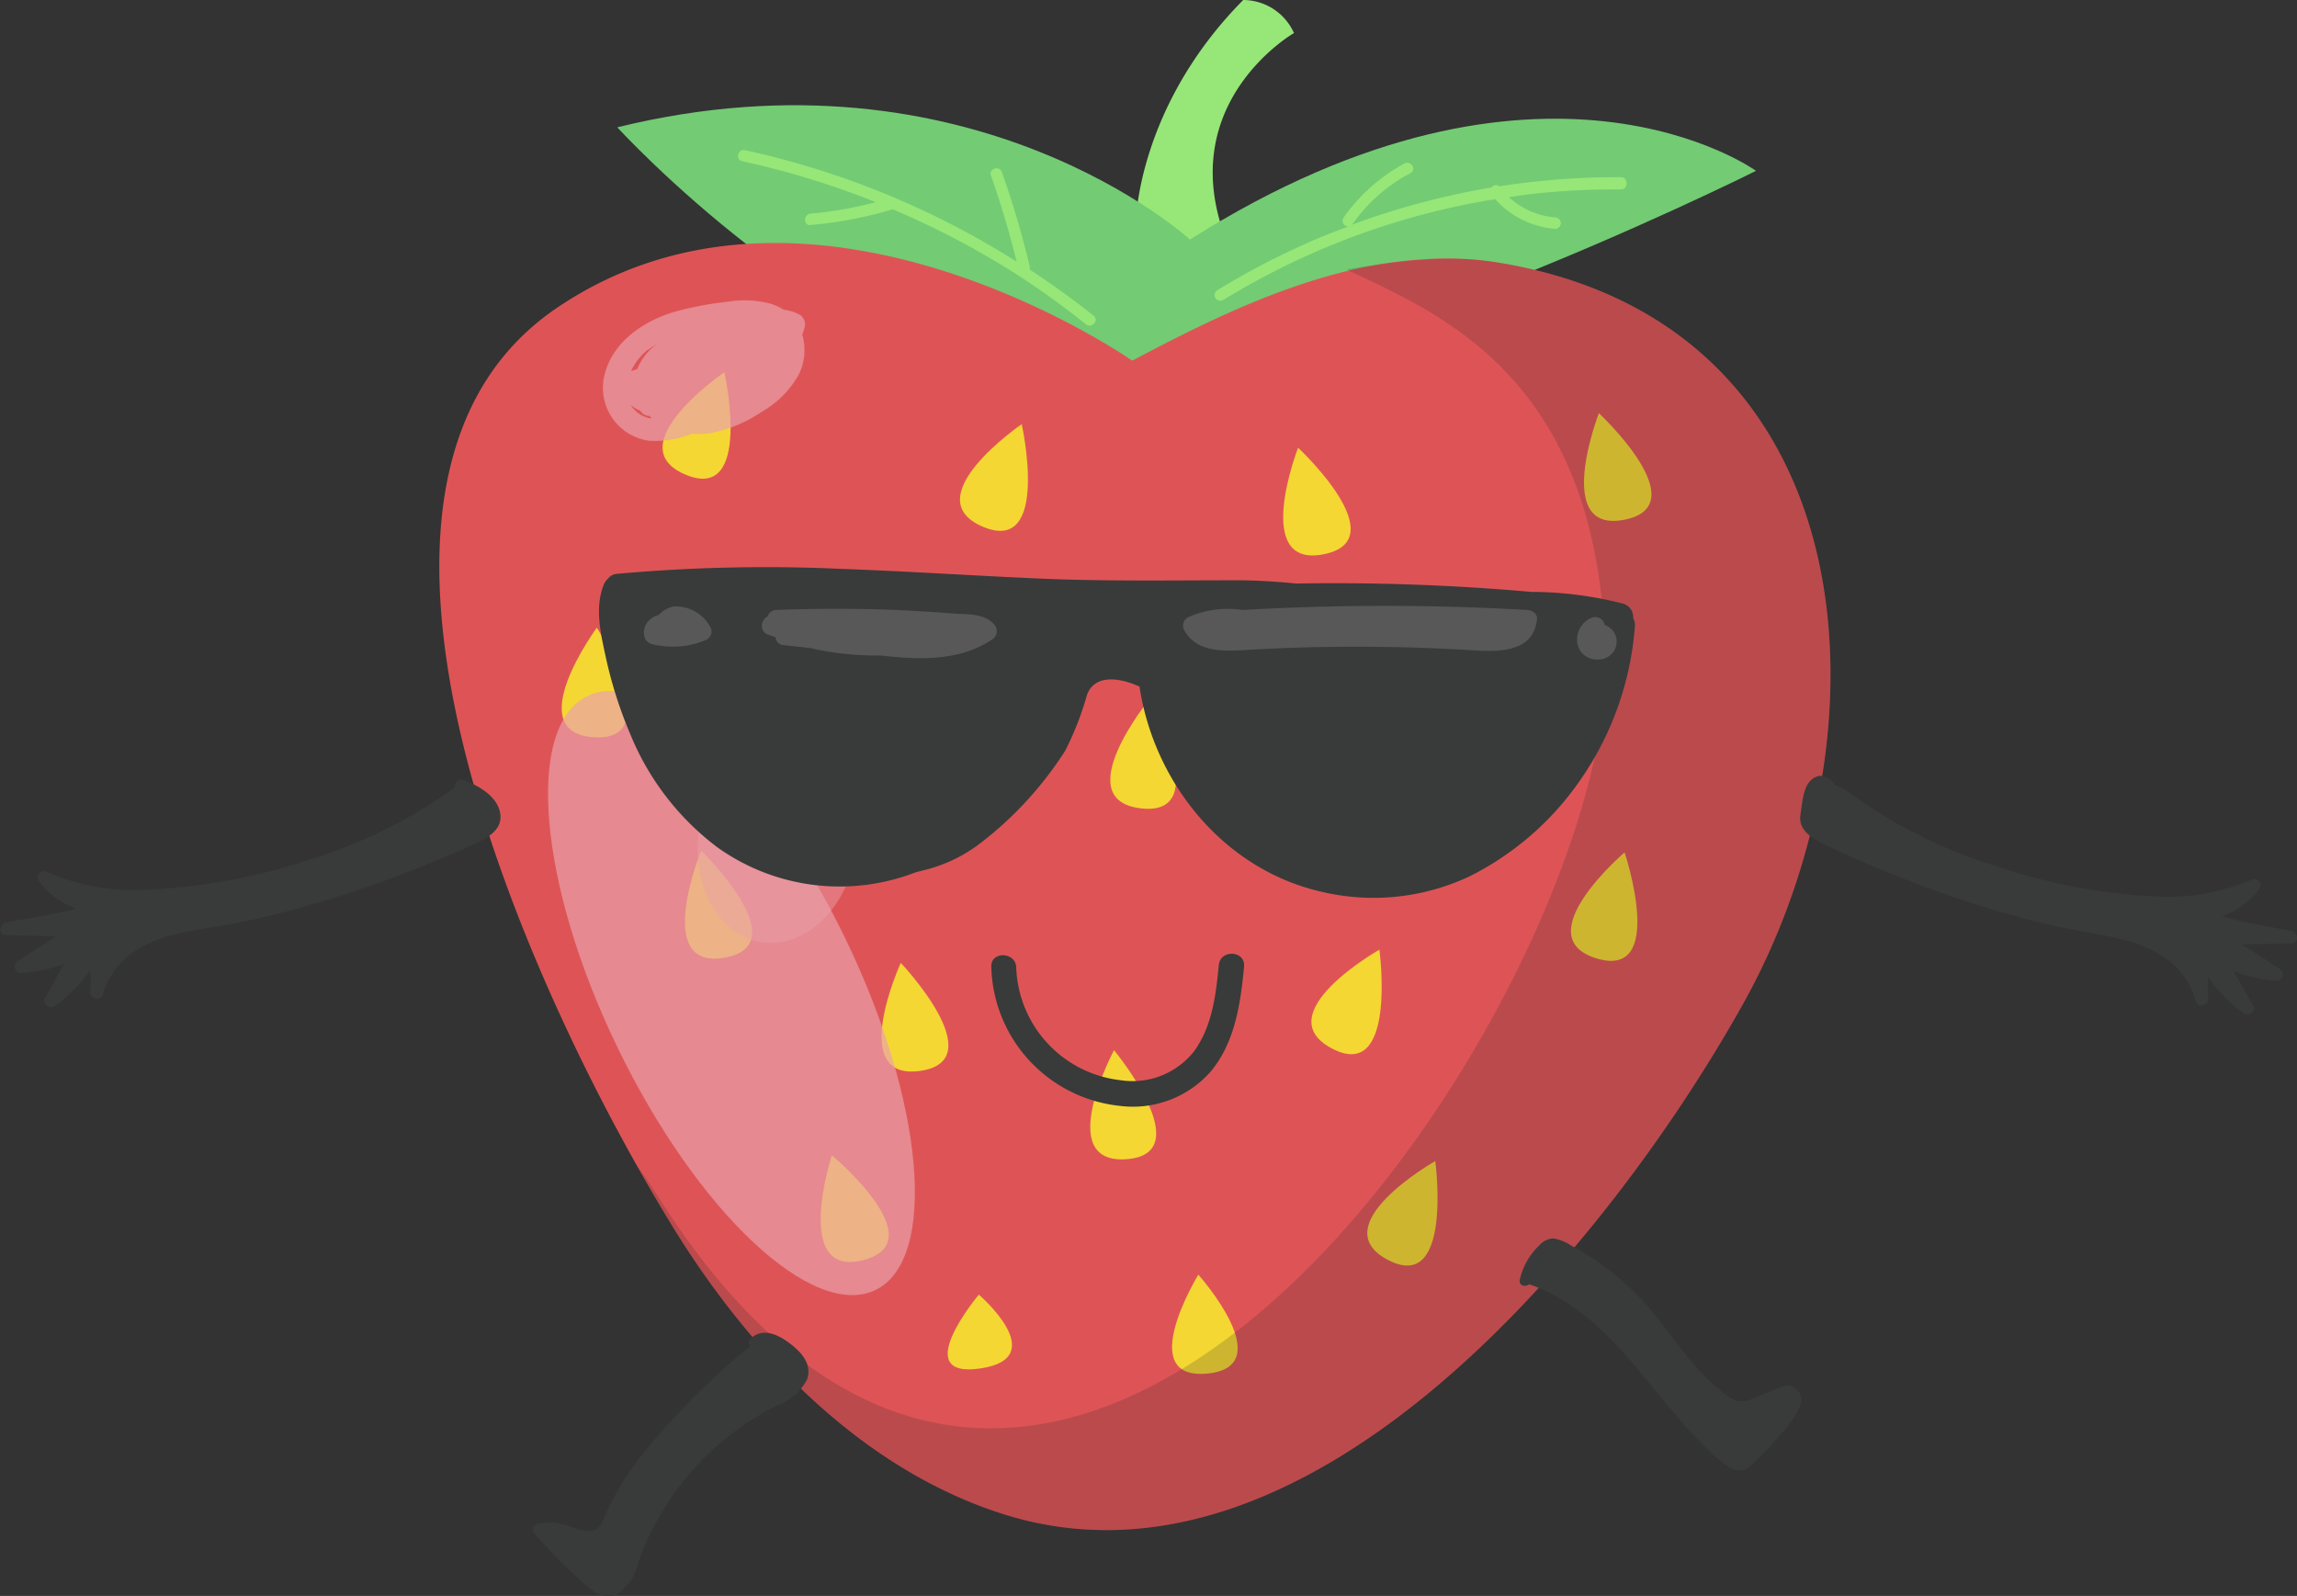 <svg xmlns="http://www.w3.org/2000/svg" viewBox="0 0 184.19 127.97"><rect x="0" y="0" width="184.19" height="127.97" fill="#333333" stroke="none"/><defs><style>.cls-1{isolation:isolate;}.cls-2{fill:#96e777;}.cls-3{fill:#73cb74;}.cls-4{fill:#de5456;}.cls-5{fill:#f5d733;}.cls-6{fill:#272425;mix-blend-mode:multiply;opacity:0.19;}.cls-7,.cls-8{fill:#e9a1aa;}.cls-7{opacity:0.69;}.cls-8{opacity:0.46;}.cls-9{fill:#393b3a;}.cls-10{fill:#fff;opacity:0.15;}</style></defs><g class="cls-1"><g id="Слой_1" data-name="Слой 1"><path class="cls-2" d="M423,244.51s.14-9.17,8.6-17.72a4.48,4.48,0,0,1,4.07,2.65S426,235,430.22,246C430.22,246,425.82,248.27,423,244.51Z" transform="translate(-331.91 -226.79)"/><path class="cls-3" d="M427.33,246s-17.45-16-45.92-9c0,0,17.09,18.74,34.45,21s56.86-17.51,56.86-17.51S455.63,228.09,427.33,246Z" transform="translate(-331.91 -226.79)"/><path class="cls-4" d="M382.92,320.15c1.22,2.17,2.37,4.11,3.39,5.74,6.09,9.65,14.78,18.66,25.87,22.25,24.95,8.08,49.11-22.24,59.51-40.87,12.13-21.72,10.22-54.43-19.49-59.4a26.34,26.34,0,0,0-6.26-.28c-8.18.5-16.15,4.36-23.24,8.12,0,0-25.86-18.1-46.24-4.16C357,264.92,372.42,301.47,382.92,320.15Z" transform="translate(-331.91 -226.79)"/><path class="cls-5" d="M451.31,277.79s-6.93,7.79-1.05,8.73S451.31,277.79,451.31,277.79Z" transform="translate(-331.91 -226.79)"/><path class="cls-5" d="M460.12,259.92s-3.76,9.72,2.07,8.54S460.12,259.92,460.12,259.92Z" transform="translate(-331.91 -226.79)"/><path class="cls-5" d="M436,262.69s-3.76,9.72,2.07,8.54S436,262.69,436,262.69Z" transform="translate(-331.91 -226.79)"/><path class="cls-5" d="M413.84,260.8s-8.6,5.89-3.13,8.22S413.84,260.8,413.84,260.8Z" transform="translate(-331.91 -226.79)"/><path class="cls-5" d="M390,256.63s-8.61,5.89-3.14,8.21S390,256.63,390,256.63Z" transform="translate(-331.91 -226.79)"/><path class="cls-5" d="M442.52,302.94s-9.07,5.14-3.81,7.92S442.52,302.94,442.52,302.94Z" transform="translate(-331.91 -226.79)"/><path class="cls-5" d="M447,319.89s-9.07,5.15-3.81,7.92S447,319.89,447,319.89Z" transform="translate(-331.91 -226.79)"/><path class="cls-5" d="M424.09,282.85s-6.6,8.08-.69,8.76S424.09,282.85,424.09,282.85Z" transform="translate(-331.91 -226.79)"/><path class="cls-5" d="M388.13,295s-3.94,9.65,1.91,8.58S388.13,295,388.13,295Z" transform="translate(-331.91 -226.79)"/><path class="cls-5" d="M462.18,295.14s-7.93,6.77-2.25,8.5S462.18,295.14,462.18,295.14Z" transform="translate(-331.91 -226.79)"/><path class="cls-5" d="M402.37,275.5s-6.17,8.4-.23,8.79S402.37,275.5,402.37,275.5Z" transform="translate(-331.91 -226.79)"/><path class="cls-5" d="M379.77,277.12s-6.18,8.41-.24,8.79S379.77,277.12,379.77,277.12Z" transform="translate(-331.91 -226.79)"/><path class="cls-5" d="M404.14,304s7.44,7.83,1.55,8.66S404.14,304,404.14,304Z" transform="translate(-331.91 -226.79)"/><path class="cls-5" d="M398.61,319.42s8.29,6.91,2.54,8.41S398.61,319.42,398.61,319.42Z" transform="translate(-331.91 -226.79)"/><path class="cls-5" d="M421.24,311s6.89,8.31,1,8.74S421.24,311,421.24,311Z" transform="translate(-331.91 -226.79)"/><path class="cls-5" d="M428,329s6.6,7.38.71,7.93S428,329,428,329Z" transform="translate(-331.91 -226.79)"/><path class="cls-5" d="M410.4,330.6s5.91,5.07.11,5.92S410.4,330.6,410.4,330.6Z" transform="translate(-331.91 -226.79)"/><path class="cls-6" d="M382.92,320.15c1.22,2.17,2.37,4.11,3.39,5.74,6.09,9.65,14.78,18.66,25.87,22.25,24.95,8.08,49.11-22.24,59.51-40.87,12.13-21.72,10.22-54.43-19.49-59.4-2.08-.36-5.2-.71-12.32.53,7.13,3.45,20.58,8.47,20.76,31.73.2,25.87-43.45,93.48-75.78,42.89C384.21,322,383.56,321,382.92,320.15Z" transform="translate(-331.91 -226.79)"/><path class="cls-7" d="M381.45,310.83c6.38,13.15,15.63,21.83,20.66,19.4s3.94-15.09-2.44-28.24S384,280.16,379,282.61,375.07,297.68,381.45,310.83Z" transform="translate(-331.91 -226.79)"/><path class="cls-8" d="M388,293.12c-.75,4.52,1.45,8.65,4.92,9.22s6.87-2.63,7.62-7.15-1.46-8.65-4.92-9.22S388.77,288.6,388,293.12Z" transform="translate(-331.91 -226.79)"/><path class="cls-9" d="M383.09,352.08a21.57,21.57,0,0,1,1.81-3.9,22.48,22.48,0,0,1,5.67-6.42,22.83,22.83,0,0,1,3.64-2.27,4.36,4.36,0,0,0,2.42-2.1c.45-1.3-.59-2.31-1.55-3s-2.13-1.12-3-.23a.42.42,0,0,0,0,.56,60.87,60.87,0,0,0-8.86,8.94,28.77,28.77,0,0,0-1.82,2.73c-.27.48-.53,1-.77,1.45s-.43,1.29-.88,1.57c-.65.41-1.84-.15-2.49-.33A4,4,0,0,0,375,349a.46.46,0,0,0-.21.77,44.39,44.39,0,0,0,3.38,3.48c.84.76,1.89,1.94,3.14,1.41A4,4,0,0,0,383.09,352.08Z" transform="translate(-331.91 -226.79)"/><path class="cls-9" d="M475.33,337.89a2.82,2.82,0,0,0-1.06.31l-1.68.65a2,2,0,0,1-1.47.26,5.23,5.23,0,0,1-1.37-.92,16.86,16.86,0,0,1-2.26-2.29c-1.36-1.63-2.54-3.4-4-4.95a22,22,0,0,0-5.62-4.3,3.56,3.56,0,0,0-1.42-.56,1.61,1.61,0,0,0-1.1.55,5.44,5.44,0,0,0-1.57,2.76c-.12.47.46.63.75.37,4,1.34,6.89,4.58,9.5,7.76,1.35,1.66,2.7,3.34,4.21,4.87a15.17,15.17,0,0,0,2.38,2.08,1.41,1.41,0,0,0,1.86-.35,23.37,23.37,0,0,0,2.21-2.35,7.08,7.08,0,0,0,1.6-2.39A1.16,1.16,0,0,0,475.33,337.89Z" transform="translate(-331.91 -226.79)"/><path class="cls-9" d="M369.09,289.34a.54.54,0,0,0-.71.6h0a40,40,0,0,1-11.75,5.82,48.52,48.52,0,0,1-13.24,2.39,17.26,17.26,0,0,1-7.74-1.46.51.51,0,0,0-.63.75,6.48,6.48,0,0,0,3,2.2c-1.18.4-5.12,1-5.62,1.11s-.65,1,0,1l4,.13-3.1,2a.51.51,0,0,0,.34.92,11.29,11.29,0,0,0,3.41-.73l-1.53,2.76c-.25.45.36.9.75.63a11.64,11.64,0,0,0,2.87-2.86,6.67,6.67,0,0,1,0,1.67c-.07.54.77.86,1,.3a6.44,6.44,0,0,1,2.22-3.28,10.11,10.11,0,0,1,3.6-1.58c1.35-.34,2.73-.52,4.09-.76s2.68-.53,4-.86a93.5,93.5,0,0,0,15.6-5.5c1.05-.46,2.57-1.11,2.38-2.53S370.22,289.75,369.09,289.34Z" transform="translate(-331.91 -226.79)"/><path class="cls-9" d="M476.28,292.13c-.21,1.41,1.3,2.08,2.34,2.56a94.43,94.43,0,0,0,15.52,5.73c1.32.34,2.65.65,4,.91s2.74.46,4.07.82a10,10,0,0,1,3.58,1.64A6.29,6.29,0,0,1,508,307.1c.19.56,1,.26,1-.28a6.74,6.74,0,0,1,0-1.68,11.47,11.47,0,0,0,2.83,2.9c.39.28,1-.15.76-.61L511,304.64a11.24,11.24,0,0,0,3.4.79.51.51,0,0,0,.35-.92l-3.07-2,4-.07c.61,0,.49-.9,0-1s-4.43-.77-5.6-1.19a6.51,6.51,0,0,0,3-2.16.51.51,0,0,0-.61-.76,17.22,17.22,0,0,1-7.77,1.35,48,48,0,0,1-13.2-2.59,39.55,39.55,0,0,1-11.66-6l-.85-.36c.07-.33-.89-.85-1.32-.7C476.52,289.41,476.48,290.82,476.28,292.13Z" transform="translate(-331.91 -226.79)"/><path class="cls-9" d="M429.64,304.18c-.23,2.4-.53,4.93-2,6.93a6.29,6.29,0,0,1-5.92,2.29,9.43,9.43,0,0,1-8.32-9c0-1.3-2.07-1.38-2-.07a11.5,11.5,0,0,0,10.27,11.13,8.31,8.31,0,0,0,7.36-2.79c1.93-2.36,2.36-5.44,2.64-8.38C431.78,303,429.76,302.89,429.64,304.18Z" transform="translate(-331.91 -226.79)"/><path class="cls-9" d="M462.87,276.36a1.12,1.12,0,0,0-.86-1.18,29.78,29.78,0,0,0-7.31-.93,179.63,179.63,0,0,0-18.84-.67c-1.57-.15-3.15-.26-4.73-.26-5.3,0-10.57.09-15.87-.14s-10.66-.59-16-.78a132.77,132.77,0,0,0-17.95.41,1,1,0,0,0-.65.38,1.39,1.39,0,0,0-.36.54c-.73,1.92-.19,4,.24,6a34.52,34.52,0,0,0,1.94,6,21.52,21.52,0,0,0,6.95,9,16.87,16.87,0,0,0,15.92,2l.43-.11a12.22,12.22,0,0,0,4.64-2.14,29,29,0,0,0,6.91-7.5,24.41,24.41,0,0,0,1.74-4.46c.62-1.72,2.69-1.35,4.06-.74l.15.05c1.17,7.73,6.72,14.62,14.49,16.44a18.06,18.06,0,0,0,12-1.22,23.59,23.59,0,0,0,8.83-7.67A24.8,24.8,0,0,0,463,277.09,1.12,1.12,0,0,0,462.87,276.36Z" transform="translate(-331.91 -226.79)"/><path class="cls-10" d="M388.83,277a3.13,3.13,0,0,0-2.89-1.58,2.28,2.28,0,0,0-1.22.69h0a1.57,1.57,0,0,0-1.05.83,1.3,1.3,0,0,0-.08.91.8.8,0,0,0,.61.59,2.71,2.71,0,0,0,.41.09,6.83,6.83,0,0,0,3.83-.39.81.81,0,0,0,.49-.47A.75.75,0,0,0,388.83,277Z" transform="translate(-331.91 -226.79)"/><path class="cls-10" d="M411.73,277c-.69-1-2.05-.94-3.15-1q-2.43-.19-4.86-.3c-3.19-.13-6.39-.12-9.58,0a.71.71,0,0,0-.66.49,1.19,1.19,0,0,0-.41.45.77.77,0,0,0,.32,1l.71.25a.67.67,0,0,0,.56.62l2.25.25a23.32,23.32,0,0,0,5.58.59l1,.1c2.75.25,5.64.21,8-1.4A.78.78,0,0,0,411.73,277Z" transform="translate(-331.91 -226.79)"/><path class="cls-10" d="M454.38,275.7a200.21,200.21,0,0,0-22.85,0,7.75,7.75,0,0,0-4.4.61.77.77,0,0,0-.24,1.05c1.09,1.92,3.57,1.62,5.43,1.52,2.95-.17,5.92-.24,8.88-.23s5.8.1,8.7.28c2.1.13,5,.24,5.26-2.52C455.2,276,454.75,275.72,454.38,275.7Z" transform="translate(-331.91 -226.79)"/><path class="cls-10" d="M461.32,277.47a1.38,1.38,0,0,0-.31-.33,1.7,1.7,0,0,0-.45-.26.17.17,0,0,0,0-.07.73.73,0,0,0-.37-.45.74.74,0,0,0-.58-.06,1.67,1.67,0,0,0-.46.24,3,3,0,0,0-.27.23,3.06,3.06,0,0,0-.21.29,1.91,1.91,0,0,0-.3,1,1.54,1.54,0,0,0,.77,1.39,1.42,1.42,0,0,0,.42.17,1.76,1.76,0,0,0,.91,0,1.5,1.5,0,0,0,.75-.48,1.39,1.39,0,0,0,.32-1A1.35,1.35,0,0,0,461.32,277.47Z" transform="translate(-331.91 -226.79)"/><path class="cls-7" d="M396,252a3.53,3.53,0,0,0-1.25-.37,4.08,4.08,0,0,0-1-.47,8,8,0,0,0-3.38-.19,27.8,27.8,0,0,0-4.26.79c-2.49.72-5,2.34-5.7,5a4.28,4.28,0,0,0,3.54,5.37,7.89,7.89,0,0,0,3.45-.56,6.41,6.41,0,0,0,1.64-.08,11.18,11.18,0,0,0,4-1.71,7.74,7.74,0,0,0,2.9-2.92,4.37,4.37,0,0,0,.3-3.23c.07-.21.15-.42.2-.64A.91.91,0,0,0,396,252Zm-12.14,2.86a5.63,5.63,0,0,1,.72-.48,4.56,4.56,0,0,0-1.57,2l-.5.17A4.72,4.72,0,0,1,383.86,254.83Zm-1.17,4.7a2.83,2.83,0,0,1-.2-.28,3.7,3.7,0,0,0,.77.45h0a.82.82,0,0,0,.72.41l.2.2A2.15,2.15,0,0,1,382.69,259.53Z" transform="translate(-331.91 -226.79)"/><path class="cls-2" d="M461.89,241a60,60,0,0,0-9.75.73.43.43,0,0,0-.63.09,62.15,62.15,0,0,0-11.23,3,.71.71,0,0,0,.15-.15,13.12,13.12,0,0,1,4.59-4c.52-.28,0-1.05-.49-.77a14.15,14.15,0,0,0-4.91,4.38.46.46,0,0,0,.19.62.48.48,0,0,0,.23.05c-1.33.49-2.64,1-3.93,1.61a60.16,60.16,0,0,0-6.59,3.5.46.46,0,0,0,.49.78,60,60,0,0,1,21.79-8.08,7.25,7.25,0,0,0,4.82,2.38.47.47,0,0,0,.45-.47.48.48,0,0,0-.47-.45,6.24,6.24,0,0,1-3.69-1.62c.56-.08,1.12-.17,1.68-.24a59.79,59.79,0,0,1,7.33-.38C462.51,241.94,462.48,241,461.89,241Z" transform="translate(-331.91 -226.79)"/><path class="cls-2" d="M419.61,252.11c-1.65-1.32-3.37-2.55-5.14-3.71a.43.43,0,0,0,0-.3,75.2,75.2,0,0,0-2.22-7.51c-.2-.56-1.07-.29-.88.27.8,2.26,1.48,4.57,2.06,6.91a67.64,67.64,0,0,0-21.79-8.94c-.57-.12-.78.77-.21.89A67.13,67.13,0,0,1,402.13,243a31,31,0,0,1-5.23.92c-.59.05-.56,1,0,.91a32.26,32.26,0,0,0,6.47-1.22.26.26,0,0,0,.09-.05,67.23,67.23,0,0,1,10,5.25,68.16,68.16,0,0,1,5.55,4C419.45,253.15,420.08,252.48,419.61,252.11Z" transform="translate(-331.91 -226.79)"/></g></g></svg>